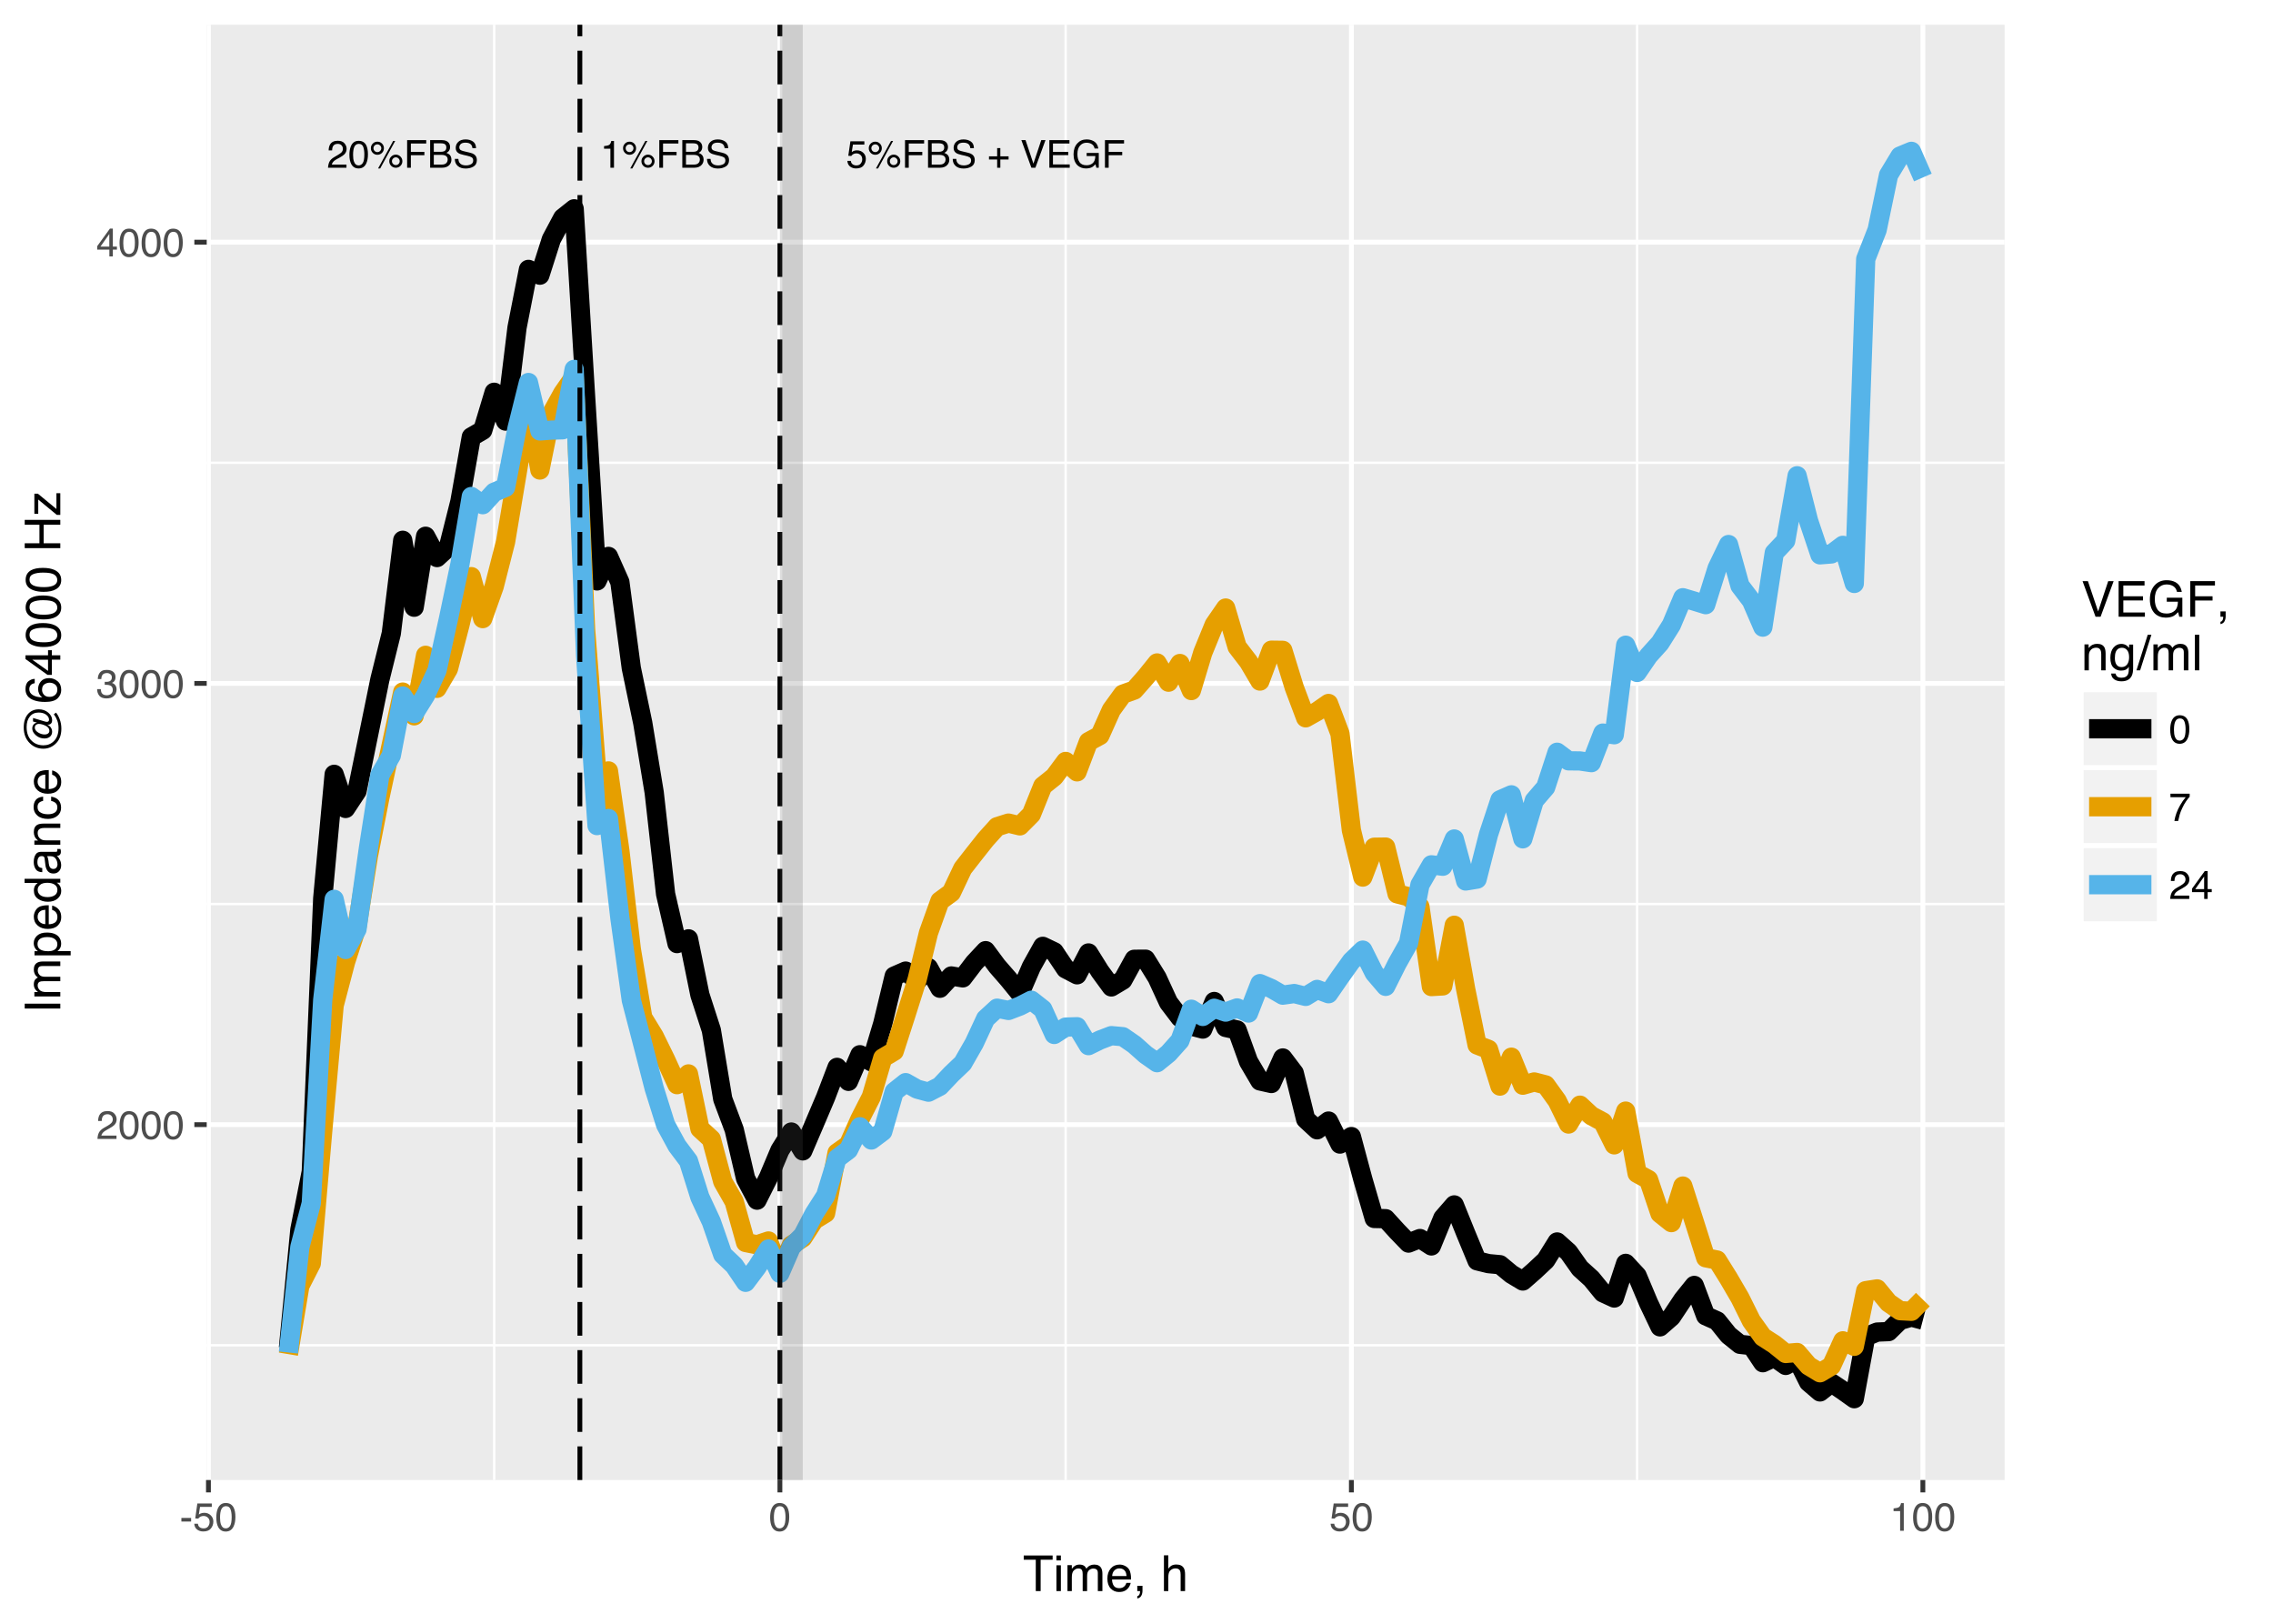 <?xml version="1.0" encoding="UTF-8"?>
<svg xmlns="http://www.w3.org/2000/svg" xmlns:xlink="http://www.w3.org/1999/xlink" width="504pt" height="360pt" viewBox="0 0 504 360" version="1.1">
<defs>
<g>
<symbol overflow="visible" id="glyph0-0">
<path style="stroke:none;" d="M 0.281 0 L 0.281 -6.125 L 5.125 -6.125 L 5.125 0 Z M 4.359 -0.766 L 4.359 -5.359 L 1.047 -5.359 L 1.047 -0.766 Z M 4.359 -0.766 "/>
</symbol>
<symbol overflow="visible" id="glyph0-1">
<path style="stroke:none;" d="M 0.266 0 C 0.297 -0.508 0.398 -0.953 0.578 -1.328 C 0.766 -1.711 1.129 -2.062 1.672 -2.375 L 2.469 -2.844 C 2.82 -3.051 3.07 -3.227 3.219 -3.375 C 3.445 -3.602 3.562 -3.867 3.562 -4.172 C 3.562 -4.516 3.457 -4.785 3.25 -4.984 C 3.039 -5.191 2.766 -5.297 2.422 -5.297 C 1.898 -5.297 1.539 -5.102 1.344 -4.719 C 1.238 -4.508 1.18 -4.219 1.172 -3.844 L 0.406 -3.844 C 0.414 -4.363 0.516 -4.789 0.703 -5.125 C 1.023 -5.695 1.598 -5.984 2.422 -5.984 C 3.098 -5.984 3.594 -5.797 3.906 -5.422 C 4.227 -5.055 4.391 -4.648 4.391 -4.203 C 4.391 -3.723 4.223 -3.312 3.891 -2.969 C 3.691 -2.77 3.344 -2.531 2.844 -2.25 L 2.266 -1.938 C 1.992 -1.789 1.781 -1.648 1.625 -1.516 C 1.352 -1.273 1.18 -1.004 1.109 -0.703 L 4.359 -0.703 L 4.359 0 Z M 0.266 0 "/>
</symbol>
<symbol overflow="visible" id="glyph0-2">
<path style="stroke:none;" d="M 2.312 -5.969 C 3.082 -5.969 3.641 -5.648 3.984 -5.016 C 4.242 -4.523 4.375 -3.848 4.375 -2.984 C 4.375 -2.18 4.254 -1.516 4.016 -0.984 C 3.672 -0.223 3.098 0.156 2.297 0.156 C 1.586 0.156 1.055 -0.148 0.703 -0.766 C 0.41 -1.285 0.266 -1.984 0.266 -2.859 C 0.266 -3.535 0.352 -4.117 0.531 -4.609 C 0.852 -5.516 1.445 -5.969 2.312 -5.969 Z M 2.297 -0.516 C 2.68 -0.516 2.988 -0.688 3.219 -1.031 C 3.457 -1.375 3.578 -2.02 3.578 -2.969 C 3.578 -3.645 3.492 -4.203 3.328 -4.641 C 3.16 -5.078 2.836 -5.297 2.359 -5.297 C 1.91 -5.297 1.582 -5.086 1.375 -4.672 C 1.176 -4.254 1.078 -3.641 1.078 -2.828 C 1.078 -2.223 1.145 -1.734 1.281 -1.359 C 1.477 -0.797 1.816 -0.516 2.297 -0.516 Z M 2.297 -0.516 "/>
</symbol>
<symbol overflow="visible" id="glyph0-3">
<path style="stroke:none;" d="M 5.812 -2.906 C 6.219 -2.906 6.562 -2.758 6.844 -2.469 C 7.125 -2.188 7.266 -1.848 7.266 -1.453 C 7.266 -1.047 7.125 -0.703 6.844 -0.422 C 6.562 -0.141 6.219 0 5.812 0 C 5.414 0 5.07 -0.141 4.781 -0.422 C 4.5 -0.703 4.359 -1.047 4.359 -1.453 C 4.359 -1.848 4.5 -2.188 4.781 -2.469 C 5.07 -2.758 5.414 -2.906 5.812 -2.906 Z M 5.219 -5.938 L 5.672 -5.938 L 2.344 0.156 L 1.875 0.156 Z M 1.719 -3.469 C 1.957 -3.469 2.16 -3.551 2.328 -3.719 C 2.504 -3.895 2.594 -4.098 2.594 -4.328 C 2.594 -4.566 2.504 -4.77 2.328 -4.938 C 2.16 -5.102 1.957 -5.188 1.719 -5.188 C 1.488 -5.188 1.285 -5.102 1.109 -4.938 C 0.941 -4.77 0.859 -4.566 0.859 -4.328 C 0.859 -4.098 0.941 -3.895 1.109 -3.719 C 1.285 -3.551 1.488 -3.469 1.719 -3.469 Z M 1.719 -5.781 C 2.125 -5.781 2.469 -5.641 2.75 -5.359 C 3.031 -5.078 3.172 -4.734 3.172 -4.328 C 3.172 -3.93 3.031 -3.586 2.75 -3.297 C 2.469 -3.016 2.125 -2.875 1.719 -2.875 C 1.32 -2.875 0.984 -3.016 0.703 -3.297 C 0.422 -3.586 0.281 -3.93 0.281 -4.328 C 0.281 -4.734 0.422 -5.078 0.703 -5.359 C 0.984 -5.641 1.32 -5.781 1.719 -5.781 Z M 5.812 -0.594 C 6.051 -0.594 6.254 -0.676 6.422 -0.844 C 6.586 -1.008 6.672 -1.211 6.672 -1.453 C 6.672 -1.68 6.586 -1.879 6.422 -2.047 C 6.254 -2.223 6.051 -2.312 5.812 -2.312 C 5.57 -2.312 5.367 -2.223 5.203 -2.047 C 5.035 -1.879 4.953 -1.68 4.953 -1.453 C 4.953 -1.211 5.035 -1.008 5.203 -0.844 C 5.367 -0.676 5.57 -0.594 5.812 -0.594 Z M 5.812 -0.594 "/>
</symbol>
<symbol overflow="visible" id="glyph0-4">
<path style="stroke:none;" d="M 0.734 -6.125 L 4.969 -6.125 L 4.969 -5.375 L 1.562 -5.375 L 1.562 -3.516 L 4.562 -3.516 L 4.562 -2.781 L 1.562 -2.781 L 1.562 0 L 0.734 0 Z M 0.734 -6.125 "/>
</symbol>
<symbol overflow="visible" id="glyph0-5">
<path style="stroke:none;" d="M 2.953 -3.531 C 3.297 -3.531 3.566 -3.578 3.766 -3.672 C 4.066 -3.828 4.219 -4.102 4.219 -4.5 C 4.219 -4.906 4.055 -5.176 3.734 -5.312 C 3.555 -5.383 3.285 -5.422 2.922 -5.422 L 1.438 -5.422 L 1.438 -3.531 Z M 3.234 -0.703 C 3.734 -0.703 4.094 -0.852 4.312 -1.156 C 4.445 -1.332 4.516 -1.555 4.516 -1.828 C 4.516 -2.266 4.316 -2.566 3.922 -2.734 C 3.711 -2.816 3.438 -2.859 3.094 -2.859 L 1.438 -2.859 L 1.438 -0.703 Z M 0.625 -6.125 L 3.25 -6.125 C 3.969 -6.125 4.477 -5.91 4.781 -5.484 C 4.957 -5.223 5.047 -4.93 5.047 -4.609 C 5.047 -4.223 4.938 -3.906 4.719 -3.656 C 4.602 -3.52 4.441 -3.398 4.234 -3.297 C 4.547 -3.172 4.781 -3.035 4.938 -2.891 C 5.207 -2.617 5.344 -2.25 5.344 -1.781 C 5.344 -1.395 5.223 -1.039 4.984 -0.719 C 4.609 -0.238 4.02 0 3.219 0 L 0.625 0 Z M 0.625 -6.125 "/>
</symbol>
<symbol overflow="visible" id="glyph0-6">
<path style="stroke:none;" d="M 1.188 -1.969 C 1.207 -1.625 1.289 -1.344 1.438 -1.125 C 1.707 -0.719 2.191 -0.516 2.891 -0.516 C 3.203 -0.516 3.484 -0.562 3.734 -0.656 C 4.234 -0.82 4.484 -1.129 4.484 -1.578 C 4.484 -1.91 4.379 -2.148 4.172 -2.297 C 3.961 -2.43 3.629 -2.551 3.172 -2.656 L 2.344 -2.844 C 1.801 -2.969 1.422 -3.102 1.203 -3.25 C 0.805 -3.5 0.609 -3.879 0.609 -4.391 C 0.609 -4.941 0.801 -5.395 1.188 -5.75 C 1.57 -6.102 2.109 -6.281 2.797 -6.281 C 3.441 -6.281 3.988 -6.125 4.438 -5.812 C 4.883 -5.5 5.109 -5.004 5.109 -4.328 L 4.328 -4.328 C 4.285 -4.648 4.195 -4.898 4.062 -5.078 C 3.812 -5.398 3.383 -5.562 2.781 -5.562 C 2.289 -5.562 1.938 -5.457 1.719 -5.25 C 1.508 -5.039 1.406 -4.801 1.406 -4.531 C 1.406 -4.227 1.531 -4.008 1.781 -3.875 C 1.945 -3.781 2.316 -3.672 2.891 -3.547 L 3.75 -3.344 C 4.164 -3.25 4.484 -3.117 4.703 -2.953 C 5.098 -2.672 5.297 -2.258 5.297 -1.719 C 5.297 -1.039 5.047 -0.555 4.547 -0.266 C 4.055 0.023 3.484 0.172 2.828 0.172 C 2.066 0.172 1.473 -0.02 1.047 -0.406 C 0.617 -0.789 0.406 -1.312 0.406 -1.969 Z M 2.859 -6.281 Z M 2.859 -6.281 "/>
</symbol>
<symbol overflow="visible" id="glyph0-7">
<path style="stroke:none;" d="M 0.812 -4.219 L 0.812 -4.797 C 1.352 -4.848 1.727 -4.938 1.938 -5.062 C 2.156 -5.188 2.316 -5.477 2.422 -5.938 L 3.016 -5.938 L 3.016 0 L 2.219 0 L 2.219 -4.219 Z M 0.812 -4.219 "/>
</symbol>
<symbol overflow="visible" id="glyph0-8">
<path style="stroke:none;" d="M 1.047 -1.516 C 1.098 -1.086 1.301 -0.797 1.656 -0.641 C 1.832 -0.555 2.035 -0.516 2.266 -0.516 C 2.711 -0.516 3.039 -0.656 3.25 -0.938 C 3.469 -1.219 3.578 -1.531 3.578 -1.875 C 3.578 -2.289 3.445 -2.613 3.188 -2.844 C 2.938 -3.07 2.633 -3.188 2.281 -3.188 C 2.02 -3.188 1.797 -3.133 1.609 -3.031 C 1.43 -2.926 1.273 -2.785 1.141 -2.609 L 0.484 -2.656 L 0.953 -5.859 L 4.047 -5.859 L 4.047 -5.141 L 1.516 -5.141 L 1.25 -3.484 C 1.395 -3.586 1.531 -3.664 1.656 -3.719 C 1.875 -3.812 2.129 -3.859 2.422 -3.859 C 2.961 -3.859 3.422 -3.68 3.797 -3.328 C 4.18 -2.973 4.375 -2.523 4.375 -1.984 C 4.375 -1.422 4.203 -0.922 3.859 -0.484 C 3.516 -0.055 2.957 0.156 2.188 0.156 C 1.707 0.156 1.281 0.02 0.906 -0.25 C 0.531 -0.531 0.32 -0.953 0.281 -1.516 Z M 1.047 -1.516 "/>
</symbol>
<symbol overflow="visible" id="glyph0-9">
<path style="stroke:none;" d=""/>
</symbol>
<symbol overflow="visible" id="glyph0-10">
<path style="stroke:none;" d="M 0.391 -1.828 L 0.391 -2.531 L 2.203 -2.531 L 2.203 -4.359 L 2.906 -4.359 L 2.906 -2.531 L 4.734 -2.531 L 4.734 -1.828 L 2.906 -1.828 L 2.906 0 L 2.203 0 L 2.203 -1.828 Z M 0.391 -1.828 "/>
</symbol>
<symbol overflow="visible" id="glyph0-11">
<path style="stroke:none;" d="M 1.141 -6.125 L 2.891 -0.906 L 4.625 -6.125 L 5.562 -6.125 L 3.328 0 L 2.438 0 L 0.219 -6.125 Z M 1.141 -6.125 "/>
</symbol>
<symbol overflow="visible" id="glyph0-12">
<path style="stroke:none;" d="M 0.734 -6.125 L 5.188 -6.125 L 5.188 -5.375 L 1.531 -5.375 L 1.531 -3.516 L 4.922 -3.516 L 4.922 -2.797 L 1.531 -2.797 L 1.531 -0.734 L 5.25 -0.734 L 5.25 0 L 0.734 0 Z M 2.984 -6.125 Z M 2.984 -6.125 "/>
</symbol>
<symbol overflow="visible" id="glyph0-13">
<path style="stroke:none;" d="M 3.297 -6.281 C 3.867 -6.281 4.363 -6.164 4.781 -5.938 C 5.395 -5.625 5.77 -5.066 5.906 -4.266 L 5.078 -4.266 C 4.984 -4.711 4.773 -5.035 4.453 -5.234 C 4.141 -5.441 3.75 -5.547 3.281 -5.547 C 2.707 -5.547 2.227 -5.332 1.844 -4.906 C 1.457 -4.488 1.266 -3.859 1.266 -3.016 C 1.266 -2.285 1.422 -1.691 1.734 -1.234 C 2.055 -0.773 2.578 -0.547 3.297 -0.547 C 3.848 -0.547 4.305 -0.707 4.672 -1.031 C 5.035 -1.352 5.223 -1.875 5.234 -2.594 L 3.312 -2.594 L 3.312 -3.281 L 6 -3.281 L 6 0 L 5.469 0 L 5.266 -0.781 C 4.984 -0.477 4.738 -0.266 4.531 -0.141 C 4.164 0.055 3.703 0.156 3.141 0.156 C 2.41 0.156 1.785 -0.078 1.266 -0.547 C 0.691 -1.129 0.406 -1.938 0.406 -2.969 C 0.406 -3.988 0.688 -4.801 1.25 -5.406 C 1.77 -5.988 2.453 -6.281 3.297 -6.281 Z M 3.156 -6.281 Z M 3.156 -6.281 "/>
</symbol>
<symbol overflow="visible" id="glyph1-0">
<path style="stroke:none;" d="M 0.281 0 L 0.281 -6.312 L 5.297 -6.312 L 5.297 0 Z M 4.5 -0.797 L 4.5 -5.516 L 1.078 -5.516 L 1.078 -0.797 Z M 4.5 -0.797 "/>
</symbol>
<symbol overflow="visible" id="glyph1-1">
<path style="stroke:none;" d="M 0.281 0 C 0.301 -0.531 0.406 -0.988 0.594 -1.375 C 0.789 -1.77 1.164 -2.129 1.719 -2.453 L 2.547 -2.922 C 2.91 -3.141 3.164 -3.328 3.312 -3.484 C 3.551 -3.711 3.672 -3.984 3.672 -4.297 C 3.672 -4.648 3.562 -4.93 3.344 -5.141 C 3.133 -5.359 2.848 -5.469 2.484 -5.469 C 1.961 -5.469 1.598 -5.266 1.391 -4.859 C 1.285 -4.648 1.227 -4.352 1.219 -3.969 L 0.422 -3.969 C 0.43 -4.5 0.531 -4.938 0.719 -5.281 C 1.051 -5.875 1.645 -6.172 2.5 -6.172 C 3.195 -6.172 3.707 -5.977 4.031 -5.594 C 4.363 -5.219 4.531 -4.797 4.531 -4.328 C 4.531 -3.836 4.352 -3.414 4 -3.062 C 3.801 -2.863 3.441 -2.617 2.922 -2.328 L 2.344 -2 C 2.062 -1.844 1.836 -1.695 1.672 -1.562 C 1.391 -1.312 1.211 -1.035 1.141 -0.734 L 4.5 -0.734 L 4.5 0 Z M 0.281 0 "/>
</symbol>
<symbol overflow="visible" id="glyph1-2">
<path style="stroke:none;" d="M 2.375 -6.156 C 3.176 -6.156 3.754 -5.828 4.109 -5.172 C 4.379 -4.66 4.516 -3.961 4.516 -3.078 C 4.516 -2.242 4.391 -1.555 4.141 -1.016 C 3.785 -0.223 3.195 0.172 2.375 0.172 C 1.633 0.172 1.082 -0.148 0.719 -0.797 C 0.426 -1.328 0.281 -2.047 0.281 -2.953 C 0.281 -3.648 0.367 -4.25 0.547 -4.75 C 0.879 -5.688 1.488 -6.156 2.375 -6.156 Z M 2.375 -0.531 C 2.77 -0.531 3.086 -0.707 3.328 -1.062 C 3.566 -1.426 3.688 -2.086 3.688 -3.047 C 3.688 -3.754 3.598 -4.332 3.422 -4.781 C 3.254 -5.227 2.922 -5.453 2.422 -5.453 C 1.973 -5.453 1.641 -5.238 1.422 -4.812 C 1.211 -4.383 1.109 -3.754 1.109 -2.922 C 1.109 -2.297 1.176 -1.789 1.312 -1.406 C 1.52 -0.82 1.875 -0.531 2.375 -0.531 Z M 2.375 -0.531 "/>
</symbol>
<symbol overflow="visible" id="glyph1-3">
<path style="stroke:none;" d="M 2.281 0.172 C 1.551 0.172 1.02 -0.023 0.688 -0.422 C 0.363 -0.828 0.203 -1.316 0.203 -1.891 L 1.016 -1.891 C 1.047 -1.492 1.117 -1.203 1.234 -1.016 C 1.441 -0.691 1.805 -0.531 2.328 -0.531 C 2.734 -0.531 3.055 -0.641 3.297 -0.859 C 3.547 -1.078 3.672 -1.359 3.672 -1.703 C 3.672 -2.129 3.539 -2.426 3.281 -2.594 C 3.031 -2.758 2.672 -2.844 2.203 -2.844 C 2.148 -2.844 2.098 -2.844 2.047 -2.844 C 1.992 -2.844 1.941 -2.844 1.891 -2.844 L 1.891 -3.516 C 1.973 -3.516 2.039 -3.508 2.094 -3.5 C 2.145 -3.5 2.203 -3.5 2.266 -3.5 C 2.555 -3.5 2.797 -3.547 2.984 -3.641 C 3.305 -3.797 3.469 -4.082 3.469 -4.5 C 3.469 -4.801 3.359 -5.035 3.141 -5.203 C 2.922 -5.367 2.672 -5.453 2.391 -5.453 C 1.867 -5.453 1.508 -5.281 1.312 -4.938 C 1.207 -4.75 1.145 -4.477 1.125 -4.125 L 0.359 -4.125 C 0.359 -4.582 0.453 -4.973 0.641 -5.297 C 0.953 -5.867 1.504 -6.156 2.297 -6.156 C 2.93 -6.156 3.422 -6.016 3.766 -5.734 C 4.109 -5.461 4.281 -5.062 4.281 -4.531 C 4.281 -4.145 4.176 -3.836 3.969 -3.609 C 3.844 -3.461 3.68 -3.348 3.484 -3.266 C 3.805 -3.172 4.055 -3 4.234 -2.75 C 4.422 -2.5 4.516 -2.191 4.516 -1.828 C 4.516 -1.234 4.316 -0.75 3.922 -0.375 C 3.535 -0.008 2.988 0.172 2.281 0.172 Z M 2.281 0.172 "/>
</symbol>
<symbol overflow="visible" id="glyph1-4">
<path style="stroke:none;" d="M 2.906 -2.172 L 2.906 -4.969 L 0.938 -2.172 Z M 2.922 0 L 2.922 -1.5 L 0.219 -1.5 L 0.219 -2.266 L 3.047 -6.172 L 3.688 -6.172 L 3.688 -2.172 L 4.594 -2.172 L 4.594 -1.5 L 3.688 -1.5 L 3.688 0 Z M 2.922 0 "/>
</symbol>
<symbol overflow="visible" id="glyph1-5">
<path style="stroke:none;" d="M 0.359 -2.844 L 2.516 -2.844 L 2.516 -2.047 L 0.359 -2.047 Z M 0.359 -2.844 "/>
</symbol>
<symbol overflow="visible" id="glyph1-6">
<path style="stroke:none;" d="M 1.094 -1.562 C 1.133 -1.125 1.336 -0.82 1.703 -0.656 C 1.879 -0.57 2.094 -0.531 2.344 -0.531 C 2.801 -0.531 3.141 -0.676 3.359 -0.969 C 3.578 -1.258 3.688 -1.582 3.688 -1.938 C 3.688 -2.363 3.555 -2.691 3.297 -2.922 C 3.035 -3.16 2.719 -3.281 2.344 -3.281 C 2.082 -3.281 1.852 -3.227 1.656 -3.125 C 1.469 -3.02 1.305 -2.879 1.172 -2.703 L 0.5 -2.734 L 0.969 -6.047 L 4.172 -6.047 L 4.172 -5.297 L 1.562 -5.297 L 1.297 -3.594 C 1.43 -3.695 1.566 -3.773 1.703 -3.828 C 1.93 -3.93 2.195 -3.984 2.5 -3.984 C 3.062 -3.984 3.535 -3.801 3.922 -3.438 C 4.316 -3.07 4.516 -2.609 4.516 -2.047 C 4.516 -1.461 4.332 -0.945 3.969 -0.5 C 3.613 -0.062 3.047 0.156 2.266 0.156 C 1.754 0.156 1.305 0.016 0.922 -0.266 C 0.547 -0.547 0.332 -0.977 0.281 -1.562 Z M 1.094 -1.562 "/>
</symbol>
<symbol overflow="visible" id="glyph1-7">
<path style="stroke:none;" d="M 0.844 -4.359 L 0.844 -4.953 C 1.395 -5.004 1.781 -5.094 2 -5.219 C 2.227 -5.344 2.395 -5.645 2.5 -6.125 L 3.109 -6.125 L 3.109 0 L 2.297 0 L 2.297 -4.359 Z M 0.844 -4.359 "/>
</symbol>
<symbol overflow="visible" id="glyph1-8">
<path style="stroke:none;" d="M 4.594 -6.047 L 4.594 -5.375 C 4.395 -5.176 4.129 -4.836 3.797 -4.359 C 3.473 -3.891 3.188 -3.379 2.938 -2.828 C 2.688 -2.297 2.5 -1.812 2.375 -1.375 C 2.289 -1.082 2.18 -0.625 2.047 0 L 1.203 0 C 1.391 -1.176 1.816 -2.344 2.484 -3.5 C 2.879 -4.188 3.289 -4.773 3.719 -5.266 L 0.328 -5.266 L 0.328 -6.047 Z M 4.594 -6.047 "/>
</symbol>
<symbol overflow="visible" id="glyph2-0">
<path style="stroke:none;" d="M 0.359 0 L 0.359 -7.891 L 6.625 -7.891 L 6.625 0 Z M 5.625 -0.984 L 5.625 -6.906 L 1.344 -6.906 L 1.344 -0.984 Z M 5.625 -0.984 "/>
</symbol>
<symbol overflow="visible" id="glyph2-1">
<path style="stroke:none;" d="M 6.578 -7.891 L 6.578 -6.953 L 3.922 -6.953 L 3.922 0 L 2.844 0 L 2.844 -6.953 L 0.172 -6.953 L 0.172 -7.891 Z M 6.578 -7.891 "/>
</symbol>
<symbol overflow="visible" id="glyph2-2">
<path style="stroke:none;" d="M 0.703 -5.719 L 1.688 -5.719 L 1.688 0 L 0.703 0 Z M 0.703 -7.891 L 1.688 -7.891 L 1.688 -6.797 L 0.703 -6.797 Z M 0.703 -7.891 "/>
</symbol>
<symbol overflow="visible" id="glyph2-3">
<path style="stroke:none;" d="M 0.703 -5.75 L 1.672 -5.75 L 1.672 -4.938 C 1.898 -5.219 2.102 -5.422 2.281 -5.547 C 2.602 -5.766 2.969 -5.875 3.375 -5.875 C 3.832 -5.875 4.203 -5.766 4.484 -5.547 C 4.641 -5.41 4.781 -5.219 4.906 -4.969 C 5.125 -5.281 5.379 -5.508 5.672 -5.656 C 5.961 -5.801 6.285 -5.875 6.641 -5.875 C 7.41 -5.875 7.938 -5.598 8.219 -5.047 C 8.375 -4.742 8.453 -4.336 8.453 -3.828 L 8.453 0 L 7.438 0 L 7.438 -4 C 7.438 -4.383 7.344 -4.645 7.156 -4.781 C 6.969 -4.926 6.734 -5 6.453 -5 C 6.078 -5 5.75 -4.867 5.469 -4.609 C 5.195 -4.359 5.062 -3.938 5.062 -3.344 L 5.062 0 L 4.078 0 L 4.078 -3.75 C 4.078 -4.145 4.031 -4.43 3.938 -4.609 C 3.789 -4.879 3.52 -5.016 3.125 -5.016 C 2.758 -5.016 2.426 -4.867 2.125 -4.578 C 1.82 -4.297 1.672 -3.785 1.672 -3.047 L 1.672 0 L 0.703 0 Z M 0.703 -5.75 "/>
</symbol>
<symbol overflow="visible" id="glyph2-4">
<path style="stroke:none;" d="M 3.109 -5.875 C 3.516 -5.875 3.906 -5.781 4.281 -5.594 C 4.664 -5.406 4.961 -5.156 5.172 -4.844 C 5.359 -4.562 5.484 -4.223 5.547 -3.828 C 5.609 -3.566 5.641 -3.145 5.641 -2.562 L 1.422 -2.562 C 1.441 -1.977 1.578 -1.508 1.828 -1.156 C 2.086 -0.812 2.488 -0.641 3.031 -0.641 C 3.539 -0.641 3.945 -0.805 4.25 -1.141 C 4.414 -1.328 4.535 -1.551 4.609 -1.812 L 5.562 -1.812 C 5.531 -1.594 5.441 -1.352 5.297 -1.094 C 5.16 -0.832 5.004 -0.625 4.828 -0.469 C 4.535 -0.176 4.176 0.02 3.75 0.125 C 3.508 0.176 3.242 0.203 2.953 0.203 C 2.234 0.203 1.625 -0.055 1.125 -0.578 C 0.633 -1.098 0.391 -1.828 0.391 -2.766 C 0.391 -3.691 0.641 -4.441 1.141 -5.016 C 1.641 -5.586 2.297 -5.875 3.109 -5.875 Z M 4.641 -3.328 C 4.609 -3.754 4.52 -4.094 4.375 -4.344 C 4.102 -4.801 3.66 -5.031 3.047 -5.031 C 2.598 -5.031 2.223 -4.867 1.922 -4.547 C 1.629 -4.234 1.473 -3.828 1.453 -3.328 Z M 3.016 -5.891 Z M 3.016 -5.891 "/>
</symbol>
<symbol overflow="visible" id="glyph2-5">
<path style="stroke:none;" d="M 0.906 1.125 C 1.156 1.082 1.332 0.91 1.438 0.609 C 1.488 0.441 1.516 0.285 1.516 0.141 C 1.516 0.109 1.516 0.082 1.516 0.062 C 1.516 0.039 1.508 0.02 1.5 0 L 0.906 0 L 0.906 -1.172 L 2.062 -1.172 L 2.062 -0.094 C 2.062 0.332 1.973 0.707 1.797 1.031 C 1.629 1.352 1.332 1.555 0.906 1.641 Z M 0.906 1.125 "/>
</symbol>
<symbol overflow="visible" id="glyph2-6">
<path style="stroke:none;" d=""/>
</symbol>
<symbol overflow="visible" id="glyph2-7">
<path style="stroke:none;" d="M 0.703 -7.922 L 1.672 -7.922 L 1.672 -4.969 C 1.898 -5.258 2.109 -5.469 2.297 -5.594 C 2.609 -5.789 2.992 -5.891 3.453 -5.891 C 4.285 -5.891 4.852 -5.598 5.156 -5.016 C 5.312 -4.691 5.391 -4.25 5.391 -3.688 L 5.391 0 L 4.406 0 L 4.406 -3.625 C 4.406 -4.051 4.352 -4.363 4.25 -4.562 C 4.07 -4.875 3.738 -5.031 3.25 -5.031 C 2.852 -5.031 2.488 -4.891 2.156 -4.609 C 1.832 -4.336 1.672 -3.816 1.672 -3.047 L 1.672 0 L 0.703 0 Z M 0.703 -7.922 "/>
</symbol>
<symbol overflow="visible" id="glyph2-8">
<path style="stroke:none;" d="M 1.469 -7.891 L 3.734 -1.172 L 5.969 -7.891 L 7.172 -7.891 L 4.281 0 L 3.156 0 L 0.281 -7.891 Z M 1.469 -7.891 "/>
</symbol>
<symbol overflow="visible" id="glyph2-9">
<path style="stroke:none;" d="M 0.938 -7.891 L 6.688 -7.891 L 6.688 -6.922 L 1.984 -6.922 L 1.984 -4.531 L 6.344 -4.531 L 6.344 -3.609 L 1.984 -3.609 L 1.984 -0.938 L 6.766 -0.938 L 6.766 0 L 0.938 0 Z M 3.859 -7.891 Z M 3.859 -7.891 "/>
</symbol>
<symbol overflow="visible" id="glyph2-10">
<path style="stroke:none;" d="M 4.25 -8.094 C 4.988 -8.094 5.629 -7.953 6.172 -7.672 C 6.953 -7.254 7.43 -6.531 7.609 -5.5 L 6.547 -5.5 C 6.422 -6.07 6.156 -6.488 5.75 -6.75 C 5.344 -7.02 4.832 -7.156 4.219 -7.156 C 3.488 -7.156 2.875 -6.879 2.375 -6.328 C 1.875 -5.785 1.625 -4.973 1.625 -3.891 C 1.625 -2.941 1.828 -2.172 2.234 -1.578 C 2.648 -0.992 3.328 -0.703 4.266 -0.703 C 4.973 -0.703 5.562 -0.91 6.031 -1.328 C 6.5 -1.742 6.738 -2.41 6.75 -3.328 L 4.281 -3.328 L 4.281 -4.219 L 7.734 -4.219 L 7.734 0 L 7.047 0 L 6.797 -1.016 C 6.43 -0.617 6.109 -0.344 5.828 -0.188 C 5.359 0.07 4.766 0.203 4.047 0.203 C 3.109 0.203 2.305 -0.098 1.641 -0.703 C 0.898 -1.461 0.531 -2.504 0.531 -3.828 C 0.531 -5.148 0.891 -6.203 1.609 -6.984 C 2.285 -7.723 3.164 -8.094 4.25 -8.094 Z M 4.078 -8.109 Z M 4.078 -8.109 "/>
</symbol>
<symbol overflow="visible" id="glyph2-11">
<path style="stroke:none;" d="M 0.938 -7.891 L 6.406 -7.891 L 6.406 -6.922 L 2.016 -6.922 L 2.016 -4.531 L 5.875 -4.531 L 5.875 -3.594 L 2.016 -3.594 L 2.016 0 L 0.938 0 Z M 0.938 -7.891 "/>
</symbol>
<symbol overflow="visible" id="glyph2-12">
<path style="stroke:none;" d="M 0.703 -5.75 L 1.625 -5.75 L 1.625 -4.938 C 1.895 -5.27 2.18 -5.508 2.484 -5.656 C 2.797 -5.801 3.133 -5.875 3.5 -5.875 C 4.32 -5.875 4.875 -5.594 5.156 -5.031 C 5.312 -4.719 5.391 -4.27 5.391 -3.688 L 5.391 0 L 4.422 0 L 4.422 -3.625 C 4.422 -3.977 4.367 -4.258 4.266 -4.469 C 4.086 -4.832 3.773 -5.016 3.328 -5.016 C 3.098 -5.016 2.91 -4.988 2.766 -4.938 C 2.492 -4.863 2.258 -4.707 2.062 -4.469 C 1.906 -4.281 1.801 -4.082 1.75 -3.875 C 1.695 -3.676 1.672 -3.391 1.672 -3.016 L 1.672 0 L 0.703 0 Z M 2.984 -5.891 Z M 2.984 -5.891 "/>
</symbol>
<symbol overflow="visible" id="glyph2-13">
<path style="stroke:none;" d="M 2.734 -5.859 C 3.191 -5.859 3.586 -5.742 3.922 -5.516 C 4.098 -5.391 4.285 -5.207 4.484 -4.969 L 4.484 -5.703 L 5.375 -5.703 L 5.375 -0.469 C 5.375 0.258 5.266 0.836 5.047 1.266 C 4.648 2.047 3.895 2.438 2.781 2.438 C 2.156 2.438 1.629 2.297 1.203 2.016 C 0.785 1.734 0.551 1.301 0.5 0.719 L 1.484 0.719 C 1.535 0.969 1.629 1.164 1.766 1.312 C 1.984 1.531 2.328 1.641 2.797 1.641 C 3.535 1.641 4.02 1.375 4.25 0.844 C 4.383 0.539 4.445 -0.004 4.438 -0.797 C 4.25 -0.504 4.016 -0.285 3.734 -0.141 C 3.461 -0.004 3.109 0.062 2.672 0.062 C 2.047 0.062 1.5 -0.156 1.031 -0.594 C 0.562 -1.031 0.328 -1.758 0.328 -2.781 C 0.328 -3.75 0.562 -4.504 1.031 -5.047 C 1.5 -5.586 2.066 -5.859 2.734 -5.859 Z M 4.484 -2.906 C 4.484 -3.613 4.332 -4.141 4.031 -4.484 C 3.738 -4.828 3.367 -5 2.922 -5 C 2.234 -5 1.766 -4.68 1.516 -4.047 C 1.391 -3.703 1.328 -3.254 1.328 -2.703 C 1.328 -2.055 1.457 -1.562 1.719 -1.219 C 1.977 -0.883 2.332 -0.719 2.781 -0.719 C 3.469 -0.719 3.957 -1.031 4.25 -1.656 C 4.406 -2.008 4.484 -2.426 4.484 -2.906 Z M 2.859 -5.891 Z M 2.859 -5.891 "/>
</symbol>
<symbol overflow="visible" id="glyph2-14">
<path style="stroke:none;" d="M 2.5 -7.891 L 3.312 -7.891 L 0.812 0 L 0 0 Z M 2.5 -7.891 "/>
</symbol>
<symbol overflow="visible" id="glyph2-15">
<path style="stroke:none;" d="M 0.734 -7.891 L 1.703 -7.891 L 1.703 0 L 0.734 0 Z M 0.734 -7.891 "/>
</symbol>
<symbol overflow="visible" id="glyph3-0">
<path style="stroke:none;" d="M 0 -0.359 L -7.891 -0.359 L -7.891 -6.625 L 0 -6.625 Z M -0.984 -5.625 L -6.906 -5.625 L -6.906 -1.344 L -0.984 -1.344 Z M -0.984 -5.625 "/>
</symbol>
<symbol overflow="visible" id="glyph3-1">
<path style="stroke:none;" d="M -7.891 -1.078 L -7.891 -2.156 L 0 -2.156 L 0 -1.078 Z M -7.891 -1.078 "/>
</symbol>
<symbol overflow="visible" id="glyph3-2">
<path style="stroke:none;" d="M -5.75 -0.703 L -5.75 -1.672 L -4.938 -1.672 C -5.219 -1.898 -5.422 -2.102 -5.547 -2.281 C -5.766 -2.602 -5.875 -2.969 -5.875 -3.375 C -5.875 -3.832 -5.766 -4.203 -5.547 -4.484 C -5.41 -4.641 -5.219 -4.781 -4.969 -4.906 C -5.281 -5.125 -5.508 -5.379 -5.656 -5.672 C -5.801 -5.961 -5.875 -6.285 -5.875 -6.641 C -5.875 -7.41 -5.598 -7.938 -5.047 -8.219 C -4.742 -8.375 -4.336 -8.453 -3.828 -8.453 L 0 -8.453 L 0 -7.438 L -4 -7.438 C -4.383 -7.438 -4.645 -7.344 -4.781 -7.156 C -4.926 -6.969 -5 -6.734 -5 -6.453 C -5 -6.078 -4.867 -5.75 -4.609 -5.469 C -4.359 -5.195 -3.938 -5.062 -3.344 -5.062 L 0 -5.062 L 0 -4.078 L -3.75 -4.078 C -4.145 -4.078 -4.43 -4.031 -4.609 -3.938 C -4.879 -3.789 -5.016 -3.52 -5.016 -3.125 C -5.016 -2.758 -4.867 -2.426 -4.578 -2.125 C -4.297 -1.82 -3.785 -1.672 -3.047 -1.672 L 0 -1.672 L 0 -0.703 Z M -5.75 -0.703 "/>
</symbol>
<symbol overflow="visible" id="glyph3-3">
<path style="stroke:none;" d="M -0.656 -3.141 C -0.656 -3.586 -0.844 -3.957 -1.219 -4.25 C -1.594 -4.551 -2.156 -4.703 -2.906 -4.703 C -3.363 -4.703 -3.758 -4.641 -4.094 -4.516 C -4.727 -4.266 -5.047 -3.805 -5.047 -3.141 C -5.047 -2.461 -4.711 -2.004 -4.047 -1.766 C -3.68 -1.629 -3.223 -1.562 -2.672 -1.562 C -2.234 -1.562 -1.859 -1.629 -1.547 -1.766 C -0.953 -2.016 -0.656 -2.473 -0.656 -3.141 Z M -5.719 -0.641 L -5.719 -1.578 L -4.969 -1.578 C -5.227 -1.766 -5.426 -1.973 -5.562 -2.203 C -5.781 -2.535 -5.891 -2.922 -5.891 -3.359 C -5.891 -4.004 -5.641 -4.555 -5.141 -5.016 C -4.641 -5.473 -3.926 -5.703 -3 -5.703 C -1.75 -5.703 -0.852 -5.375 -0.312 -4.719 C 0.02 -4.301 0.188 -3.816 0.188 -3.266 C 0.188 -2.828 0.094 -2.461 -0.094 -2.172 C -0.195 -2.004 -0.379 -1.812 -0.641 -1.594 L 2.297 -1.594 L 2.297 -0.641 Z M -5.719 -0.641 "/>
</symbol>
<symbol overflow="visible" id="glyph3-4">
<path style="stroke:none;" d="M -5.875 -3.109 C -5.875 -3.516 -5.781 -3.906 -5.594 -4.281 C -5.406 -4.664 -5.156 -4.961 -4.844 -5.172 C -4.562 -5.359 -4.223 -5.484 -3.828 -5.547 C -3.566 -5.609 -3.145 -5.641 -2.562 -5.641 L -2.562 -1.422 C -1.977 -1.441 -1.508 -1.578 -1.156 -1.828 C -0.812 -2.086 -0.641 -2.488 -0.641 -3.031 C -0.641 -3.539 -0.805 -3.945 -1.141 -4.25 C -1.328 -4.414 -1.551 -4.535 -1.812 -4.609 L -1.812 -5.562 C -1.594 -5.531 -1.352 -5.441 -1.094 -5.297 C -0.832 -5.16 -0.625 -5.004 -0.469 -4.828 C -0.176 -4.535 0.02 -4.176 0.125 -3.75 C 0.176 -3.508 0.203 -3.242 0.203 -2.953 C 0.203 -2.234 -0.055 -1.625 -0.578 -1.125 C -1.098 -0.633 -1.828 -0.391 -2.766 -0.391 C -3.691 -0.391 -4.441 -0.641 -5.016 -1.141 C -5.586 -1.641 -5.875 -2.297 -5.875 -3.109 Z M -3.328 -4.641 C -3.754 -4.609 -4.094 -4.52 -4.344 -4.375 C -4.801 -4.102 -5.031 -3.66 -5.031 -3.047 C -5.031 -2.598 -4.867 -2.223 -4.547 -1.922 C -4.234 -1.629 -3.828 -1.473 -3.328 -1.453 Z M -5.891 -3.016 Z M -5.891 -3.016 "/>
</symbol>
<symbol overflow="visible" id="glyph3-5">
<path style="stroke:none;" d="M -2.812 -1.328 C -2.195 -1.328 -1.68 -1.457 -1.266 -1.719 C -0.848 -1.977 -0.641 -2.395 -0.641 -2.969 C -0.641 -3.414 -0.832 -3.781 -1.219 -4.062 C -1.602 -4.352 -2.156 -4.5 -2.875 -4.5 C -3.602 -4.5 -4.141 -4.348 -4.484 -4.047 C -4.836 -3.754 -5.016 -3.391 -5.016 -2.953 C -5.016 -2.473 -4.828 -2.082 -4.453 -1.781 C -4.078 -1.477 -3.531 -1.328 -2.812 -1.328 Z M -5.859 -2.781 C -5.859 -3.219 -5.766 -3.586 -5.578 -3.891 C -5.473 -4.055 -5.285 -4.25 -5.016 -4.469 L -7.922 -4.469 L -7.922 -5.391 L 0 -5.391 L 0 -4.531 L -0.797 -4.531 C -0.441 -4.301 -0.188 -4.031 -0.031 -3.719 C 0.125 -3.414 0.203 -3.066 0.203 -2.672 C 0.203 -2.023 -0.062 -1.469 -0.594 -1 C -1.133 -0.531 -1.852 -0.297 -2.75 -0.297 C -3.594 -0.297 -4.32 -0.508 -4.938 -0.938 C -5.551 -1.363 -5.859 -1.977 -5.859 -2.781 Z M -5.859 -2.781 "/>
</symbol>
<symbol overflow="visible" id="glyph3-6">
<path style="stroke:none;" d="M -1.531 -1.453 C -1.25 -1.453 -1.023 -1.551 -0.859 -1.75 C -0.703 -1.957 -0.625 -2.203 -0.625 -2.484 C -0.625 -2.816 -0.703 -3.145 -0.859 -3.469 C -1.117 -4.008 -1.551 -4.281 -2.156 -4.281 L -2.922 -4.281 C -2.848 -4.156 -2.785 -4 -2.734 -3.812 C -2.691 -3.633 -2.656 -3.453 -2.625 -3.266 L -2.562 -2.688 C -2.508 -2.332 -2.438 -2.066 -2.344 -1.891 C -2.164 -1.598 -1.895 -1.453 -1.531 -1.453 Z M -3.484 -3.797 C -3.516 -4.016 -3.609 -4.16 -3.766 -4.234 C -3.848 -4.273 -3.973 -4.297 -4.141 -4.297 C -4.461 -4.297 -4.695 -4.176 -4.844 -3.938 C -5 -3.707 -5.078 -3.375 -5.078 -2.938 C -5.078 -2.438 -4.941 -2.082 -4.672 -1.875 C -4.516 -1.75 -4.289 -1.672 -4 -1.641 L -4 -0.734 C -4.707 -0.754 -5.195 -0.984 -5.469 -1.422 C -5.75 -1.867 -5.891 -2.383 -5.891 -2.969 C -5.891 -3.645 -5.758 -4.191 -5.5 -4.609 C -5.25 -5.035 -4.848 -5.25 -4.297 -5.25 L -0.984 -5.25 C -0.891 -5.25 -0.812 -5.266 -0.75 -5.297 C -0.688 -5.336 -0.656 -5.426 -0.656 -5.562 C -0.656 -5.602 -0.656 -5.648 -0.656 -5.703 C -0.664 -5.766 -0.676 -5.82 -0.688 -5.875 L 0.031 -5.875 C 0.07 -5.727 0.098 -5.613 0.109 -5.531 C 0.117 -5.457 0.125 -5.352 0.125 -5.219 C 0.125 -4.883 0.004 -4.641 -0.234 -4.484 C -0.359 -4.41 -0.535 -4.359 -0.766 -4.328 C -0.504 -4.129 -0.281 -3.844 -0.094 -3.469 C 0.094 -3.102 0.188 -2.695 0.188 -2.25 C 0.188 -1.719 0.023 -1.281 -0.297 -0.938 C -0.617 -0.602 -1.023 -0.438 -1.516 -0.438 C -2.047 -0.438 -2.457 -0.602 -2.75 -0.938 C -3.039 -1.27 -3.223 -1.707 -3.297 -2.25 Z M -5.891 -2.984 Z M -5.891 -2.984 "/>
</symbol>
<symbol overflow="visible" id="glyph3-7">
<path style="stroke:none;" d="M -5.75 -0.703 L -5.75 -1.625 L -4.938 -1.625 C -5.27 -1.895 -5.508 -2.18 -5.656 -2.484 C -5.801 -2.797 -5.875 -3.133 -5.875 -3.5 C -5.875 -4.32 -5.594 -4.875 -5.031 -5.156 C -4.719 -5.312 -4.27 -5.391 -3.688 -5.391 L 0 -5.391 L 0 -4.422 L -3.625 -4.422 C -3.977 -4.422 -4.258 -4.367 -4.469 -4.266 C -4.832 -4.086 -5.016 -3.773 -5.016 -3.328 C -5.016 -3.098 -4.988 -2.91 -4.938 -2.766 C -4.863 -2.492 -4.707 -2.258 -4.469 -2.062 C -4.281 -1.906 -4.082 -1.801 -3.875 -1.75 C -3.676 -1.695 -3.391 -1.672 -3.016 -1.672 L 0 -1.672 L 0 -0.703 Z M -5.891 -2.984 Z M -5.891 -2.984 "/>
</symbol>
<symbol overflow="visible" id="glyph3-8">
<path style="stroke:none;" d="M -5.922 -2.922 C -5.922 -3.578 -5.758 -4.109 -5.438 -4.516 C -5.125 -4.922 -4.582 -5.164 -3.812 -5.25 L -3.812 -4.297 C -4.164 -4.242 -4.457 -4.113 -4.688 -3.906 C -4.926 -3.707 -5.047 -3.379 -5.047 -2.922 C -5.047 -2.305 -4.75 -1.867 -4.156 -1.609 C -3.758 -1.43 -3.273 -1.344 -2.703 -1.344 C -2.129 -1.344 -1.645 -1.461 -1.25 -1.703 C -0.852 -1.953 -0.656 -2.336 -0.656 -2.859 C -0.656 -3.266 -0.773 -3.582 -1.016 -3.812 C -1.266 -4.051 -1.602 -4.211 -2.031 -4.297 L -2.031 -5.25 C -1.27 -5.133 -0.711 -4.863 -0.359 -4.438 C -0.004 -4.008 0.172 -3.457 0.172 -2.781 C 0.172 -2.031 -0.102 -1.43 -0.656 -0.984 C -1.207 -0.535 -1.895 -0.312 -2.719 -0.312 C -3.727 -0.312 -4.516 -0.555 -5.078 -1.047 C -5.641 -1.535 -5.922 -2.16 -5.922 -2.922 Z M -5.891 -2.781 Z M -5.891 -2.781 "/>
</symbol>
<symbol overflow="visible" id="glyph3-9">
<path style="stroke:none;" d=""/>
</symbol>
<symbol overflow="visible" id="glyph3-10">
<path style="stroke:none;" d="M -4.797 -6.703 C -5.016 -6.703 -5.211 -6.629 -5.391 -6.484 C -5.566 -6.336 -5.656 -6.133 -5.656 -5.875 C -5.656 -5.469 -5.414 -5.113 -4.938 -4.812 C -4.457 -4.508 -3.977 -4.359 -3.5 -4.359 C -3.145 -4.359 -2.875 -4.438 -2.688 -4.594 C -2.508 -4.75 -2.422 -4.941 -2.422 -5.172 C -2.422 -5.648 -2.703 -6.023 -3.266 -6.297 C -3.828 -6.566 -4.336 -6.703 -4.797 -6.703 Z M 0.234 -5.641 C 0.234 -4.141 -0.234 -2.988 -1.172 -2.188 C -1.922 -1.531 -2.785 -1.203 -3.766 -1.203 C -4.93 -1.203 -5.922 -1.598 -6.734 -2.391 C -7.648 -3.266 -8.109 -4.438 -8.109 -5.906 C -8.109 -7.188 -7.785 -8.191 -7.141 -8.922 C -6.523 -9.598 -5.734 -9.938 -4.766 -9.938 C -3.953 -9.938 -3.254 -9.691 -2.672 -9.203 C -2.098 -8.711 -1.812 -8.164 -1.812 -7.562 C -1.812 -7.207 -1.895 -6.945 -2.062 -6.781 C -2.238 -6.613 -2.445 -6.531 -2.688 -6.531 C -2.719 -6.531 -2.754 -6.531 -2.797 -6.531 C -2.848 -6.539 -2.895 -6.551 -2.938 -6.562 C -2.531 -6.375 -2.238 -6.133 -2.062 -5.844 C -1.895 -5.562 -1.812 -5.266 -1.812 -4.953 C -1.812 -4.516 -1.969 -4.156 -2.281 -3.875 C -2.602 -3.602 -3.016 -3.469 -3.516 -3.469 C -4.234 -3.469 -4.863 -3.703 -5.406 -4.172 C -5.945 -4.641 -6.219 -5.141 -6.219 -5.672 C -6.219 -6.035 -6.113 -6.336 -5.906 -6.578 C -5.695 -6.816 -5.441 -6.945 -5.141 -6.969 L -6.047 -7.234 L -6.047 -8.016 L -3.688 -7.312 C -3.508 -7.25 -3.363 -7.207 -3.25 -7.188 C -3.133 -7.164 -3.035 -7.156 -2.953 -7.156 C -2.797 -7.156 -2.68 -7.203 -2.609 -7.297 C -2.535 -7.391 -2.5 -7.5 -2.5 -7.625 C -2.5 -8.039 -2.707 -8.41 -3.125 -8.734 C -3.551 -9.055 -4.109 -9.219 -4.797 -9.219 C -5.629 -9.219 -6.281 -8.926 -6.75 -8.344 C -7.227 -7.77 -7.469 -6.988 -7.469 -6 C -7.469 -4.645 -7.07 -3.609 -6.281 -2.891 C -5.602 -2.266 -4.754 -1.953 -3.734 -1.953 C -2.836 -1.953 -2.082 -2.25 -1.469 -2.844 C -0.75 -3.531 -0.391 -4.508 -0.391 -5.781 C -0.391 -6.375 -0.484 -6.926 -0.672 -7.438 C -0.859 -7.945 -1.113 -8.414 -1.438 -8.844 L -0.953 -9.203 C -0.66 -8.879 -0.391 -8.395 -0.141 -7.75 C 0.109 -7.113 0.234 -6.41 0.234 -5.641 Z M 0.234 -5.641 "/>
</symbol>
<symbol overflow="visible" id="glyph3-11">
<path style="stroke:none;" d="M -7.719 -3.219 C -7.719 -4.07 -7.492 -4.664 -7.047 -5 C -6.609 -5.344 -6.148 -5.516 -5.672 -5.516 L -5.672 -4.562 C -5.984 -4.508 -6.223 -4.422 -6.391 -4.297 C -6.711 -4.055 -6.875 -3.703 -6.875 -3.234 C -6.875 -2.691 -6.625 -2.258 -6.125 -1.938 C -5.625 -1.625 -4.91 -1.445 -3.984 -1.406 C -4.305 -1.633 -4.547 -1.914 -4.703 -2.25 C -4.848 -2.562 -4.922 -2.906 -4.922 -3.281 C -4.922 -3.926 -4.711 -4.488 -4.297 -4.969 C -3.891 -5.445 -3.281 -5.688 -2.469 -5.688 C -1.77 -5.688 -1.148 -5.457 -0.609 -5 C -0.066 -4.551 0.203 -3.906 0.203 -3.062 C 0.203 -2.344 -0.066 -1.719 -0.609 -1.188 C -1.16 -0.664 -2.082 -0.406 -3.375 -0.406 C -4.332 -0.406 -5.145 -0.523 -5.812 -0.766 C -7.082 -1.211 -7.719 -2.031 -7.719 -3.219 Z M -0.656 -3.141 C -0.656 -3.648 -0.828 -4.031 -1.172 -4.281 C -1.516 -4.539 -1.922 -4.672 -2.391 -4.672 C -2.773 -4.672 -3.145 -4.555 -3.5 -4.328 C -3.863 -4.098 -4.047 -3.688 -4.047 -3.094 C -4.047 -2.676 -3.906 -2.312 -3.625 -2 C -3.352 -1.688 -2.941 -1.531 -2.391 -1.531 C -1.898 -1.531 -1.488 -1.672 -1.156 -1.953 C -0.82 -2.242 -0.656 -2.641 -0.656 -3.141 Z M -0.656 -3.141 "/>
</symbol>
<symbol overflow="visible" id="glyph3-12">
<path style="stroke:none;" d="M -2.719 -3.641 L -6.203 -3.641 L -2.719 -1.172 Z M 0 -3.656 L -1.875 -3.656 L -1.875 -0.281 L -2.828 -0.281 L -7.719 -3.797 L -7.719 -4.625 L -2.719 -4.625 L -2.719 -5.75 L -1.875 -5.75 L -1.875 -4.625 L 0 -4.625 Z M 0 -3.656 "/>
</symbol>
<symbol overflow="visible" id="glyph3-13">
<path style="stroke:none;" d="M -7.688 -2.969 C -7.688 -3.969 -7.281 -4.691 -6.469 -5.141 C -5.832 -5.484 -4.961 -5.656 -3.859 -5.656 C -2.805 -5.656 -1.941 -5.5 -1.266 -5.188 C -0.285 -4.727 0.203 -3.988 0.203 -2.969 C 0.203 -2.039 -0.195 -1.352 -1 -0.906 C -1.664 -0.531 -2.562 -0.344 -3.688 -0.344 C -4.562 -0.344 -5.312 -0.457 -5.938 -0.688 C -7.102 -1.102 -7.688 -1.863 -7.688 -2.969 Z M -0.672 -2.969 C -0.672 -3.469 -0.891 -3.863 -1.328 -4.156 C -1.773 -4.457 -2.602 -4.609 -3.812 -4.609 C -4.688 -4.609 -5.406 -4.5 -5.969 -4.281 C -6.539 -4.07 -6.828 -3.656 -6.828 -3.031 C -6.828 -2.469 -6.555 -2.051 -6.016 -1.781 C -5.484 -1.52 -4.695 -1.391 -3.656 -1.391 C -2.863 -1.391 -2.234 -1.473 -1.766 -1.641 C -1.035 -1.898 -0.672 -2.344 -0.672 -2.969 Z M -0.672 -2.969 "/>
</symbol>
<symbol overflow="visible" id="glyph3-14">
<path style="stroke:none;" d="M -7.891 -0.859 L -7.891 -1.938 L -4.625 -1.938 L -4.625 -6.047 L -7.891 -6.047 L -7.891 -7.125 L 0 -7.125 L 0 -6.047 L -3.688 -6.047 L -3.688 -1.938 L 0 -1.938 L 0 -0.859 Z M -7.891 -0.859 "/>
</symbol>
<symbol overflow="visible" id="glyph3-15">
<path style="stroke:none;" d="M -0.766 -0.281 L -4.891 -3.688 L -4.891 -0.531 L -5.75 -0.531 L -5.75 -4.984 L -4.969 -4.984 L -0.859 -1.594 L -0.859 -5.094 L 0 -5.094 L 0 -0.281 Z M -5.891 -2.766 Z M -5.891 -2.766 "/>
</symbol>
</g>
<clipPath id="clip1">
  <path d="M 45.836 5.48 L 445 5.48 L 445 329 L 45.836 329 Z M 45.836 5.48 "/>
</clipPath>
<clipPath id="clip2">
  <path d="M 45.836 297 L 445 297 L 445 299 L 45.836 299 Z M 45.836 297 "/>
</clipPath>
<clipPath id="clip3">
  <path d="M 45.836 200 L 445 200 L 445 201 L 45.836 201 Z M 45.836 200 "/>
</clipPath>
<clipPath id="clip4">
  <path d="M 45.836 102 L 445 102 L 445 103 L 45.836 103 Z M 45.836 102 "/>
</clipPath>
<clipPath id="clip5">
  <path d="M 109 5.48 L 110 5.48 L 110 329 L 109 329 Z M 109 5.48 "/>
</clipPath>
<clipPath id="clip6">
  <path d="M 236 5.48 L 237 5.48 L 237 329 L 236 329 Z M 236 5.48 "/>
</clipPath>
<clipPath id="clip7">
  <path d="M 362 5.48 L 364 5.48 L 364 329 L 362 329 Z M 362 5.48 "/>
</clipPath>
<clipPath id="clip8">
  <path d="M 45.836 248 L 445.484 248 L 445.484 250 L 45.836 250 Z M 45.836 248 "/>
</clipPath>
<clipPath id="clip9">
  <path d="M 45.836 150 L 445.484 150 L 445.484 153 L 45.836 153 Z M 45.836 150 "/>
</clipPath>
<clipPath id="clip10">
  <path d="M 45.836 53 L 445.484 53 L 445.484 55 L 45.836 55 Z M 45.836 53 "/>
</clipPath>
<clipPath id="clip11">
  <path d="M 45.836 5.48 L 47 5.48 L 47 329 L 45.836 329 Z M 45.836 5.48 "/>
</clipPath>
<clipPath id="clip12">
  <path d="M 172 5.48 L 174 5.48 L 174 329 L 172 329 Z M 172 5.48 "/>
</clipPath>
<clipPath id="clip13">
  <path d="M 299 5.48 L 301 5.48 L 301 329 L 299 329 Z M 299 5.48 "/>
</clipPath>
<clipPath id="clip14">
  <path d="M 425 5.48 L 427 5.48 L 427 329 L 425 329 Z M 425 5.48 "/>
</clipPath>
<clipPath id="clip15">
  <path d="M 128 5.48 L 130 5.48 L 130 329 L 128 329 Z M 128 5.48 "/>
</clipPath>
<clipPath id="clip16">
  <path d="M 172 5.48 L 174 5.48 L 174 329 L 172 329 Z M 172 5.48 "/>
</clipPath>
<clipPath id="clip17">
  <path d="M 172 5.48 L 178 5.48 L 178 329 L 172 329 Z M 172 5.48 "/>
</clipPath>
</defs>
<g id="surface1">
<rect x="0" y="0" width="504" height="360" style="fill:rgb(100%,100%,100%);fill-opacity:1;stroke:none;"/>
<rect x="0" y="0" width="504" height="360" style="fill:rgb(100%,100%,100%);fill-opacity:1;stroke:none;"/>
<path style="fill:none;stroke-width:1.067;stroke-linecap:round;stroke-linejoin:round;stroke:rgb(100%,100%,100%);stroke-opacity:1;stroke-miterlimit:10;" d="M 0 360 L 504 360 L 504 0 L 0 0 Z M 0 360 "/>
<g clip-path="url(#clip1)" clip-rule="nonzero">
<path style=" stroke:none;fill-rule:nonzero;fill:rgb(92.157%,92.157%,92.157%);fill-opacity:1;" d="M 45.836 328.141 L 444.484 328.141 L 444.484 5.477 L 45.836 5.477 Z M 45.836 328.141 "/>
</g>
<g clip-path="url(#clip2)" clip-rule="nonzero">
<path style="fill:none;stroke-width:0.533;stroke-linecap:butt;stroke-linejoin:round;stroke:rgb(100%,100%,100%);stroke-opacity:1;stroke-miterlimit:10;" d="M 45.836 298.258 L 444.48 298.258 "/>
</g>
<g clip-path="url(#clip3)" clip-rule="nonzero">
<path style="fill:none;stroke-width:0.533;stroke-linecap:butt;stroke-linejoin:round;stroke:rgb(100%,100%,100%);stroke-opacity:1;stroke-miterlimit:10;" d="M 45.836 200.434 L 444.48 200.434 "/>
</g>
<g clip-path="url(#clip4)" clip-rule="nonzero">
<path style="fill:none;stroke-width:0.533;stroke-linecap:butt;stroke-linejoin:round;stroke:rgb(100%,100%,100%);stroke-opacity:1;stroke-miterlimit:10;" d="M 45.836 102.605 L 444.48 102.605 "/>
</g>
<g clip-path="url(#clip5)" clip-rule="nonzero">
<path style="fill:none;stroke-width:0.533;stroke-linecap:butt;stroke-linejoin:round;stroke:rgb(100%,100%,100%);stroke-opacity:1;stroke-miterlimit:10;" d="M 109.574 328.141 L 109.574 5.48 "/>
</g>
<g clip-path="url(#clip6)" clip-rule="nonzero">
<path style="fill:none;stroke-width:0.533;stroke-linecap:butt;stroke-linejoin:round;stroke:rgb(100%,100%,100%);stroke-opacity:1;stroke-miterlimit:10;" d="M 236.289 328.141 L 236.289 5.48 "/>
</g>
<g clip-path="url(#clip7)" clip-rule="nonzero">
<path style="fill:none;stroke-width:0.533;stroke-linecap:butt;stroke-linejoin:round;stroke:rgb(100%,100%,100%);stroke-opacity:1;stroke-miterlimit:10;" d="M 363.004 328.141 L 363.004 5.48 "/>
</g>
<g clip-path="url(#clip8)" clip-rule="nonzero">
<path style="fill:none;stroke-width:1.067;stroke-linecap:butt;stroke-linejoin:round;stroke:rgb(100%,100%,100%);stroke-opacity:1;stroke-miterlimit:10;" d="M 45.836 249.348 L 444.48 249.348 "/>
</g>
<g clip-path="url(#clip9)" clip-rule="nonzero">
<path style="fill:none;stroke-width:1.067;stroke-linecap:butt;stroke-linejoin:round;stroke:rgb(100%,100%,100%);stroke-opacity:1;stroke-miterlimit:10;" d="M 45.836 151.52 L 444.48 151.52 "/>
</g>
<g clip-path="url(#clip10)" clip-rule="nonzero">
<path style="fill:none;stroke-width:1.067;stroke-linecap:butt;stroke-linejoin:round;stroke:rgb(100%,100%,100%);stroke-opacity:1;stroke-miterlimit:10;" d="M 45.836 53.691 L 444.48 53.691 "/>
</g>
<g clip-path="url(#clip11)" clip-rule="nonzero">
<path style="fill:none;stroke-width:1.067;stroke-linecap:butt;stroke-linejoin:round;stroke:rgb(100%,100%,100%);stroke-opacity:1;stroke-miterlimit:10;" d="M 46.215 328.141 L 46.215 5.48 "/>
</g>
<g clip-path="url(#clip12)" clip-rule="nonzero">
<path style="fill:none;stroke-width:1.067;stroke-linecap:butt;stroke-linejoin:round;stroke:rgb(100%,100%,100%);stroke-opacity:1;stroke-miterlimit:10;" d="M 172.93 328.141 L 172.93 5.48 "/>
</g>
<g clip-path="url(#clip13)" clip-rule="nonzero">
<path style="fill:none;stroke-width:1.067;stroke-linecap:butt;stroke-linejoin:round;stroke:rgb(100%,100%,100%);stroke-opacity:1;stroke-miterlimit:10;" d="M 299.645 328.141 L 299.645 5.48 "/>
</g>
<g clip-path="url(#clip14)" clip-rule="nonzero">
<path style="fill:none;stroke-width:1.067;stroke-linecap:butt;stroke-linejoin:round;stroke:rgb(100%,100%,100%);stroke-opacity:1;stroke-miterlimit:10;" d="M 426.363 328.141 L 426.363 5.48 "/>
</g>
<path style="fill:none;stroke-width:4.268;stroke-linecap:butt;stroke-linejoin:round;stroke:rgb(0%,0%,0%);stroke-opacity:1;stroke-miterlimit:1;" d="M 63.953 298.852 L 66.488 272.641 L 69.023 259.754 L 71.559 199.188 L 74.094 171.676 L 76.625 179.242 L 79.16 175.402 L 81.695 163.023 L 84.23 150.652 L 86.766 140.418 L 89.297 119.785 L 91.832 134.629 L 94.367 118.891 L 96.902 123.613 L 99.434 121.285 L 101.969 111.211 L 104.504 96.875 L 107.039 95.406 L 109.574 86.969 L 112.105 93.359 L 114.641 72.637 L 117.176 59.727 L 119.711 61.008 L 122.246 53.07 L 124.777 48.316 L 127.312 46.293 L 129.848 87.961 L 132.383 128.793 L 134.914 123.359 L 137.449 129.062 L 139.984 148.133 L 142.52 160.285 L 145.055 175.695 L 147.586 198.219 L 150.121 209.203 L 152.656 208.145 L 155.191 220.562 L 157.727 228.406 L 160.258 243.68 L 162.793 250.445 L 165.328 261.312 L 167.863 266.086 L 170.395 261.047 L 172.93 255.027 L 175.465 250.977 L 178 255.16 L 180.535 249.242 L 183.066 243.289 L 185.602 236.648 L 188.137 239.746 L 190.672 233.844 L 193.203 235.406 L 195.738 226.934 L 198.273 216.41 L 200.809 215.301 L 203.344 217.469 L 205.875 214.551 L 208.41 219.105 L 210.945 216.383 L 213.48 216.805 L 216.016 213.48 L 218.547 210.77 L 221.082 214.191 L 223.617 217.105 L 226.152 220.219 L 228.684 214.363 L 231.219 209.812 L 233.754 211.023 L 236.289 214.805 L 238.824 216.125 L 241.355 211.277 L 243.891 215.344 L 246.426 218.812 L 248.961 217.305 L 251.496 212.684 L 254.027 212.664 L 256.562 216.762 L 259.098 222.273 L 261.633 225.605 L 264.164 227.488 L 266.699 228.156 L 269.234 222.039 L 271.77 227.797 L 274.305 228.352 L 276.836 235.348 L 279.371 239.656 L 281.906 240.223 L 284.441 234.562 L 286.977 237.914 L 289.508 248.141 L 292.043 250.488 L 294.578 248.547 L 297.113 253.652 L 299.645 251.988 L 302.18 261.43 L 304.715 270.145 L 307.25 270.195 L 309.785 272.977 L 312.316 275.602 L 314.852 274.594 L 317.387 276.234 L 319.922 270.055 L 322.457 267.141 L 324.988 273.41 L 327.523 279.539 L 330.059 280.16 L 332.594 280.395 L 335.125 282.492 L 337.66 284.012 L 340.195 281.797 L 342.73 279.422 L 345.266 275.355 L 347.797 277.621 L 350.332 281.211 L 352.867 283.508 L 355.402 286.617 L 357.934 287.785 L 360.469 280.102 L 363.004 282.836 L 365.539 288.867 L 368.074 294.176 L 370.605 291.965 L 373.141 288.145 L 375.676 284.992 L 378.211 291.727 L 380.746 292.855 L 383.277 296.008 L 385.812 298.051 L 388.348 298.328 L 390.883 302.129 L 393.414 300.941 L 395.949 302.73 L 398.484 301.355 L 401.02 306.434 L 403.555 308.602 L 406.086 306.609 L 408.621 308.301 L 411.156 310.105 L 413.691 296.363 L 416.227 295.332 L 418.758 295.23 L 421.293 292.746 L 423.828 292.012 L 426.363 292.684 "/>
<path style="fill:none;stroke-width:4.268;stroke-linecap:butt;stroke-linejoin:round;stroke:rgb(90.196%,62.353%,0%);stroke-opacity:1;stroke-miterlimit:1;" d="M 63.953 300.23 L 66.488 285.074 L 69.023 280.113 L 71.559 250.734 L 74.094 222.887 L 76.625 213.27 L 79.16 205.457 L 81.695 189.742 L 84.23 176.824 L 86.766 165.102 L 89.297 153.438 L 91.832 158.703 L 94.367 145.289 L 96.902 152.605 L 99.434 148.281 L 101.969 138.609 L 104.504 127.848 L 107.039 137.152 L 109.574 130.031 L 112.105 120.121 L 114.641 104.988 L 117.176 89.77 L 119.711 104.207 L 122.246 91.773 L 124.777 87.172 L 127.312 83.543 L 129.848 139.562 L 132.383 171.969 L 134.914 170.918 L 137.449 188.613 L 139.984 210.445 L 142.52 225.605 L 145.055 229.754 L 147.586 234.918 L 150.121 240.48 L 152.656 238.098 L 155.191 250.23 L 157.727 252.562 L 160.258 261.965 L 162.793 266.418 L 165.328 275.473 L 167.863 275.98 L 170.395 275.137 L 172.93 281.918 L 175.465 276.086 L 178 274.438 L 180.535 270.512 L 183.066 268.969 L 185.602 255.598 L 188.137 253.801 L 190.672 248.117 L 193.203 243.16 L 195.738 234.57 L 198.273 233.062 L 200.809 225.203 L 203.344 217.207 L 205.875 206.828 L 208.41 199.762 L 210.945 197.902 L 213.48 192.543 L 216.016 189.297 L 218.547 186.102 L 221.082 183.289 L 223.617 182.488 L 226.152 183.102 L 228.684 180.551 L 231.219 174.258 L 233.754 172.23 L 236.289 168.816 L 238.824 171.125 L 241.355 164.438 L 243.891 163.059 L 246.426 157.398 L 248.961 153.906 L 251.496 153 L 254.027 150.129 L 256.562 146.984 L 259.098 151.246 L 261.633 147.105 L 264.164 153.102 L 266.699 144.699 L 269.234 138.492 L 271.77 134.812 L 274.305 143.402 L 276.836 146.703 L 279.371 150.996 L 281.906 144.156 L 284.441 144.188 L 286.977 152.414 L 289.508 159.148 L 292.043 157.73 L 294.578 155.969 L 297.113 162.648 L 299.645 184.062 L 302.18 194.457 L 304.715 187.84 L 307.25 187.805 L 309.785 198.168 L 312.316 198.816 L 314.852 201.047 L 317.387 218.73 L 319.922 218.582 L 322.457 205.137 L 324.988 219.305 L 327.523 231.676 L 330.059 232.656 L 332.594 240.793 L 335.125 234.391 L 337.66 240.602 L 340.195 239.879 L 342.73 240.535 L 345.266 244.055 L 347.797 249.207 L 350.332 245.027 L 352.867 247.383 L 355.402 248.73 L 357.934 253.824 L 360.469 246.344 L 363.004 260.148 L 365.539 261.539 L 368.074 269.047 L 370.605 271.062 L 373.141 262.961 L 375.676 270.875 L 378.211 278.863 L 380.746 279.363 L 383.277 283.418 L 385.812 287.762 L 388.348 292.871 L 390.883 296.418 L 393.414 298.039 L 395.949 300.078 L 398.484 299.859 L 401.02 302.812 L 403.555 304.352 L 406.086 302.844 L 408.621 297.273 L 411.156 298.492 L 413.691 286.156 L 416.227 285.762 L 418.758 288.84 L 421.293 290.59 L 423.828 290.727 L 426.363 288.125 "/>
<path style="fill:none;stroke-width:4.268;stroke-linecap:butt;stroke-linejoin:round;stroke:rgb(33.725%,70.588%,91.373%);stroke-opacity:1;stroke-miterlimit:1;" d="M 63.953 299.871 L 66.488 276.484 L 69.023 266.754 L 71.559 221.688 L 74.094 199.391 L 76.625 210.512 L 79.16 206.035 L 81.695 188.016 L 84.23 171.855 L 86.766 167.488 L 89.297 154.312 L 91.832 158.203 L 94.367 154.137 L 96.902 148.645 L 99.434 137.207 L 101.969 125.137 L 104.504 110.082 L 107.039 111.891 L 109.574 109.129 L 112.105 108.051 L 114.641 94.984 L 117.176 84.805 L 119.711 95.543 L 122.246 95.359 L 124.777 95.285 L 127.312 81.895 L 129.848 145.305 L 132.383 183.039 L 134.914 181.469 L 137.449 203.539 L 139.984 221.754 L 142.52 231.488 L 145.055 241.301 L 147.586 249.359 L 150.121 254.023 L 152.656 257.395 L 155.191 265.43 L 157.727 270.883 L 160.258 278.164 L 162.793 280.562 L 165.328 284.301 L 167.863 280.934 L 170.395 276.914 L 172.93 282.312 L 175.465 276.477 L 178 273.918 L 180.535 269.07 L 183.066 265.109 L 185.602 256.844 L 188.137 254.934 L 190.672 249.812 L 193.203 252.75 L 195.738 250.852 L 198.273 242.043 L 200.809 240.031 L 203.344 241.465 L 205.875 242.145 L 208.41 240.824 L 210.945 238.145 L 213.48 235.727 L 216.016 231.297 L 218.547 225.852 L 221.082 223.523 L 223.617 224.027 L 226.152 223.055 L 228.684 221.762 L 231.219 223.754 L 233.754 229.352 L 236.289 227.719 L 238.824 227.637 L 241.355 231.824 L 243.891 230.582 L 246.426 229.613 L 248.961 229.84 L 251.496 231.582 L 254.027 233.828 L 256.562 235.609 L 259.098 233.551 L 261.633 230.715 L 264.164 223.758 L 266.699 225.355 L 269.234 223.543 L 271.77 224.395 L 274.305 223.469 L 276.836 224.602 L 279.371 218.074 L 281.906 219.168 L 284.441 220.637 L 286.977 220.277 L 289.508 220.91 L 292.043 219.367 L 294.578 220.32 L 297.113 216.641 L 299.645 213.094 L 302.18 210.652 L 304.715 215.719 L 307.25 218.684 L 309.785 213.621 L 312.316 209.125 L 314.852 196.164 L 317.387 191.738 L 319.922 192.055 L 322.457 186.012 L 324.988 195.324 L 327.523 194.906 L 330.059 184.973 L 332.594 177.336 L 335.125 176.223 L 337.66 185.973 L 340.195 177.5 L 342.73 174.551 L 345.266 166.781 L 347.797 168.684 L 350.332 168.711 L 352.867 169.086 L 355.402 162.531 L 357.934 162.898 L 360.469 143.051 L 363.004 149.09 L 365.539 145.383 L 368.074 142.57 L 370.605 138.547 L 373.141 132.523 L 375.676 133.277 L 378.211 134.059 L 380.746 125.973 L 383.277 120.73 L 385.812 129.859 L 388.348 133.191 L 390.883 139.039 L 393.414 122.57 L 395.949 119.891 L 398.484 105.484 L 401.02 115.473 L 403.555 123.012 L 406.086 122.812 L 408.621 120.906 L 411.156 129.359 L 413.691 57.441 L 416.227 50.965 L 418.758 38.809 L 421.293 34.613 L 423.828 33.555 L 426.363 39.352 "/>
<g clip-path="url(#clip15)" clip-rule="nonzero">
<path style="fill:none;stroke-width:1.067;stroke-linecap:butt;stroke-linejoin:round;stroke:rgb(0%,0%,0%);stroke-opacity:1;stroke-dasharray:7.469,3.201;stroke-miterlimit:10;" d="M 128.578 328.141 L 128.578 5.48 "/>
</g>
<g clip-path="url(#clip16)" clip-rule="nonzero">
<path style="fill:none;stroke-width:1.067;stroke-linecap:butt;stroke-linejoin:round;stroke:rgb(0%,0%,0%);stroke-opacity:1;stroke-dasharray:7.469,3.201;stroke-miterlimit:10;" d="M 172.93 328.141 L 172.93 5.48 "/>
</g>
<g style="fill:rgb(0%,0%,0%);fill-opacity:1;">
  <use xlink:href="#glyph0-1" x="72.465" y="37.191"/>
  <use xlink:href="#glyph0-2" x="77.21" y="37.191"/>
  <use xlink:href="#glyph0-3" x="81.954" y="37.191"/>
  <use xlink:href="#glyph0-4" x="89.54" y="37.191"/>
  <use xlink:href="#glyph0-5" x="94.751" y="37.191"/>
  <use xlink:href="#glyph0-6" x="100.441" y="37.191"/>
</g>
<g style="fill:rgb(0%,0%,0%);fill-opacity:1;">
  <use xlink:href="#glyph0-7" x="133.125" y="37.191"/>
  <use xlink:href="#glyph0-3" x="137.87" y="37.191"/>
  <use xlink:href="#glyph0-4" x="145.455" y="37.191"/>
  <use xlink:href="#glyph0-5" x="150.667" y="37.191"/>
  <use xlink:href="#glyph0-6" x="156.357" y="37.191"/>
</g>
<g style="fill:rgb(0%,0%,0%);fill-opacity:1;">
  <use xlink:href="#glyph0-8" x="187.609" y="37.191"/>
  <use xlink:href="#glyph0-3" x="192.354" y="37.191"/>
  <use xlink:href="#glyph0-4" x="199.94" y="37.191"/>
  <use xlink:href="#glyph0-5" x="205.151" y="37.191"/>
  <use xlink:href="#glyph0-6" x="210.841" y="37.191"/>
  <use xlink:href="#glyph0-9" x="216.531" y="37.191"/>
  <use xlink:href="#glyph0-10" x="218.902" y="37.191"/>
  <use xlink:href="#glyph0-9" x="223.884" y="37.191"/>
  <use xlink:href="#glyph0-11" x="226.254" y="37.191"/>
  <use xlink:href="#glyph0-12" x="231.944" y="37.191"/>
  <use xlink:href="#glyph0-13" x="237.635" y="37.191"/>
  <use xlink:href="#glyph0-4" x="244.271" y="37.191"/>
</g>
<g clip-path="url(#clip17)" clip-rule="nonzero">
<path style=" stroke:none;fill-rule:nonzero;fill:rgb(34.902%,34.902%,34.902%);fill-opacity:0.2;" d="M 172.93 328.141 L 178 328.141 L 178 5.477 L 172.93 5.477 Z M 172.93 328.141 "/>
</g>
<g style="fill:rgb(30.196%,30.196%,30.196%);fill-opacity:1;">
  <use xlink:href="#glyph1-1" x="21.332" y="252.504"/>
  <use xlink:href="#glyph1-2" x="26.224" y="252.504"/>
  <use xlink:href="#glyph1-2" x="31.117" y="252.504"/>
  <use xlink:href="#glyph1-2" x="36.009" y="252.504"/>
</g>
<g style="fill:rgb(30.196%,30.196%,30.196%);fill-opacity:1;">
  <use xlink:href="#glyph1-3" x="21.332" y="154.676"/>
  <use xlink:href="#glyph1-2" x="26.224" y="154.676"/>
  <use xlink:href="#glyph1-2" x="31.117" y="154.676"/>
  <use xlink:href="#glyph1-2" x="36.009" y="154.676"/>
</g>
<g style="fill:rgb(30.196%,30.196%,30.196%);fill-opacity:1;">
  <use xlink:href="#glyph1-4" x="21.332" y="56.848"/>
  <use xlink:href="#glyph1-2" x="26.224" y="56.848"/>
  <use xlink:href="#glyph1-2" x="31.117" y="56.848"/>
  <use xlink:href="#glyph1-2" x="36.009" y="56.848"/>
</g>
<path style="fill:none;stroke-width:1.067;stroke-linecap:butt;stroke-linejoin:round;stroke:rgb(20%,20%,20%);stroke-opacity:1;stroke-miterlimit:10;" d="M 43.094 249.348 L 45.836 249.348 "/>
<path style="fill:none;stroke-width:1.067;stroke-linecap:butt;stroke-linejoin:round;stroke:rgb(20%,20%,20%);stroke-opacity:1;stroke-miterlimit:10;" d="M 43.094 151.52 L 45.836 151.52 "/>
<path style="fill:none;stroke-width:1.067;stroke-linecap:butt;stroke-linejoin:round;stroke:rgb(20%,20%,20%);stroke-opacity:1;stroke-miterlimit:10;" d="M 43.094 53.691 L 45.836 53.691 "/>
<path style="fill:none;stroke-width:1.067;stroke-linecap:butt;stroke-linejoin:round;stroke:rgb(20%,20%,20%);stroke-opacity:1;stroke-miterlimit:10;" d="M 46.215 330.883 L 46.215 328.141 "/>
<path style="fill:none;stroke-width:1.067;stroke-linecap:butt;stroke-linejoin:round;stroke:rgb(20%,20%,20%);stroke-opacity:1;stroke-miterlimit:10;" d="M 172.93 330.883 L 172.93 328.141 "/>
<path style="fill:none;stroke-width:1.067;stroke-linecap:butt;stroke-linejoin:round;stroke:rgb(20%,20%,20%);stroke-opacity:1;stroke-miterlimit:10;" d="M 299.645 330.883 L 299.645 328.141 "/>
<path style="fill:none;stroke-width:1.067;stroke-linecap:butt;stroke-linejoin:round;stroke:rgb(20%,20%,20%);stroke-opacity:1;stroke-miterlimit:10;" d="M 426.363 330.883 L 426.363 328.141 "/>
<g style="fill:rgb(30.196%,30.196%,30.196%);fill-opacity:1;">
  <use xlink:href="#glyph1-5" x="39.859" y="339.387"/>
  <use xlink:href="#glyph1-6" x="42.789" y="339.387"/>
  <use xlink:href="#glyph1-2" x="47.681" y="339.387"/>
</g>
<g style="fill:rgb(30.196%,30.196%,30.196%);fill-opacity:1;">
  <use xlink:href="#glyph1-2" x="170.484" y="339.387"/>
</g>
<g style="fill:rgb(30.196%,30.196%,30.196%);fill-opacity:1;">
  <use xlink:href="#glyph1-6" x="294.754" y="339.387"/>
  <use xlink:href="#glyph1-2" x="299.646" y="339.387"/>
</g>
<g style="fill:rgb(30.196%,30.196%,30.196%);fill-opacity:1;">
  <use xlink:href="#glyph1-7" x="419.023" y="339.387"/>
  <use xlink:href="#glyph1-2" x="423.916" y="339.387"/>
  <use xlink:href="#glyph1-2" x="428.808" y="339.387"/>
</g>
<g style="fill:rgb(0%,0%,0%);fill-opacity:1;">
  <use xlink:href="#glyph2-1" x="226.824" y="352.758"/>
  <use xlink:href="#glyph2-2" x="233.543" y="352.758"/>
  <use xlink:href="#glyph2-3" x="235.987" y="352.758"/>
  <use xlink:href="#glyph2-4" x="245.15" y="352.758"/>
  <use xlink:href="#glyph2-5" x="251.268" y="352.758"/>
  <use xlink:href="#glyph2-6" x="254.324" y="352.758"/>
  <use xlink:href="#glyph2-7" x="257.38" y="352.758"/>
</g>
<g style="fill:rgb(0%,0%,0%);fill-opacity:1;">
  <use xlink:href="#glyph3-1" x="13.371" y="224.68"/>
  <use xlink:href="#glyph3-2" x="13.371" y="221.624"/>
  <use xlink:href="#glyph3-3" x="13.371" y="212.46"/>
  <use xlink:href="#glyph3-4" x="13.371" y="206.343"/>
  <use xlink:href="#glyph3-5" x="13.371" y="200.225"/>
  <use xlink:href="#glyph3-6" x="13.371" y="194.107"/>
  <use xlink:href="#glyph3-7" x="13.371" y="187.99"/>
  <use xlink:href="#glyph3-8" x="13.371" y="181.872"/>
  <use xlink:href="#glyph3-4" x="13.371" y="176.372"/>
  <use xlink:href="#glyph3-9" x="13.371" y="170.254"/>
  <use xlink:href="#glyph3-10" x="13.371" y="167.198"/>
  <use xlink:href="#glyph3-11" x="13.371" y="156.032"/>
  <use xlink:href="#glyph3-12" x="13.371" y="149.914"/>
  <use xlink:href="#glyph3-13" x="13.371" y="143.796"/>
  <use xlink:href="#glyph3-13" x="13.371" y="137.679"/>
  <use xlink:href="#glyph3-13" x="13.371" y="131.561"/>
  <use xlink:href="#glyph3-9" x="13.371" y="125.443"/>
  <use xlink:href="#glyph3-14" x="13.371" y="122.387"/>
  <use xlink:href="#glyph3-15" x="13.371" y="114.443"/>
</g>
<path style=" stroke:none;fill-rule:nonzero;fill:rgb(100%,100%,100%);fill-opacity:1;" d="M 455.82 210.449 L 498.52 210.449 L 498.52 123.172 L 455.82 123.172 Z M 455.82 210.449 "/>
<g style="fill:rgb(0%,0%,0%);fill-opacity:1;">
  <use xlink:href="#glyph2-8" x="461.492" y="136.734"/>
  <use xlink:href="#glyph2-9" x="468.829" y="136.734"/>
  <use xlink:href="#glyph2-10" x="476.166" y="136.734"/>
  <use xlink:href="#glyph2-11" x="484.722" y="136.734"/>
  <use xlink:href="#glyph2-5" x="491.441" y="136.734"/>
</g>
<g style="fill:rgb(0%,0%,0%);fill-opacity:1;">
  <use xlink:href="#glyph2-12" x="461.492" y="148.617"/>
  <use xlink:href="#glyph2-13" x="467.61" y="148.617"/>
  <use xlink:href="#glyph2-14" x="473.728" y="148.617"/>
  <use xlink:href="#glyph2-3" x="476.784" y="148.617"/>
  <use xlink:href="#glyph2-15" x="485.947" y="148.617"/>
</g>
<path style="fill-rule:nonzero;fill:rgb(94.902%,94.902%,94.902%);fill-opacity:1;stroke-width:1.067;stroke-linecap:round;stroke-linejoin:round;stroke:rgb(100%,100%,100%);stroke-opacity:1;stroke-miterlimit:10;" d="M 461.492 170.219 L 478.773 170.219 L 478.773 152.938 L 461.492 152.938 Z M 461.492 170.219 "/>
<path style="fill:none;stroke-width:4.268;stroke-linecap:butt;stroke-linejoin:round;stroke:rgb(0%,0%,0%);stroke-opacity:1;stroke-miterlimit:10;" d="M 463.219 161.578 L 477.043 161.578 "/>
<path style="fill-rule:nonzero;fill:rgb(94.902%,94.902%,94.902%);fill-opacity:1;stroke-width:1.067;stroke-linecap:round;stroke-linejoin:round;stroke:rgb(100%,100%,100%);stroke-opacity:1;stroke-miterlimit:10;" d="M 461.492 187.5 L 478.773 187.5 L 478.773 170.219 L 461.492 170.219 Z M 461.492 187.5 "/>
<path style="fill:none;stroke-width:4.268;stroke-linecap:butt;stroke-linejoin:round;stroke:rgb(90.196%,62.353%,0%);stroke-opacity:1;stroke-miterlimit:10;" d="M 463.219 178.859 L 477.043 178.859 "/>
<path style="fill-rule:nonzero;fill:rgb(94.902%,94.902%,94.902%);fill-opacity:1;stroke-width:1.067;stroke-linecap:round;stroke-linejoin:round;stroke:rgb(100%,100%,100%);stroke-opacity:1;stroke-miterlimit:10;" d="M 461.492 204.781 L 478.773 204.781 L 478.773 187.5 L 461.492 187.5 Z M 461.492 204.781 "/>
<path style="fill:none;stroke-width:4.268;stroke-linecap:butt;stroke-linejoin:round;stroke:rgb(33.725%,70.588%,91.373%);stroke-opacity:1;stroke-miterlimit:10;" d="M 463.219 196.141 L 477.043 196.141 "/>
<g style="fill:rgb(0%,0%,0%);fill-opacity:1;">
  <use xlink:href="#glyph1-2" x="480.93" y="164.734"/>
</g>
<g style="fill:rgb(0%,0%,0%);fill-opacity:1;">
  <use xlink:href="#glyph1-8" x="480.93" y="182.016"/>
</g>
<g style="fill:rgb(0%,0%,0%);fill-opacity:1;">
  <use xlink:href="#glyph1-1" x="480.93" y="199.297"/>
  <use xlink:href="#glyph1-4" x="485.822" y="199.297"/>
</g>
</g>
</svg>
